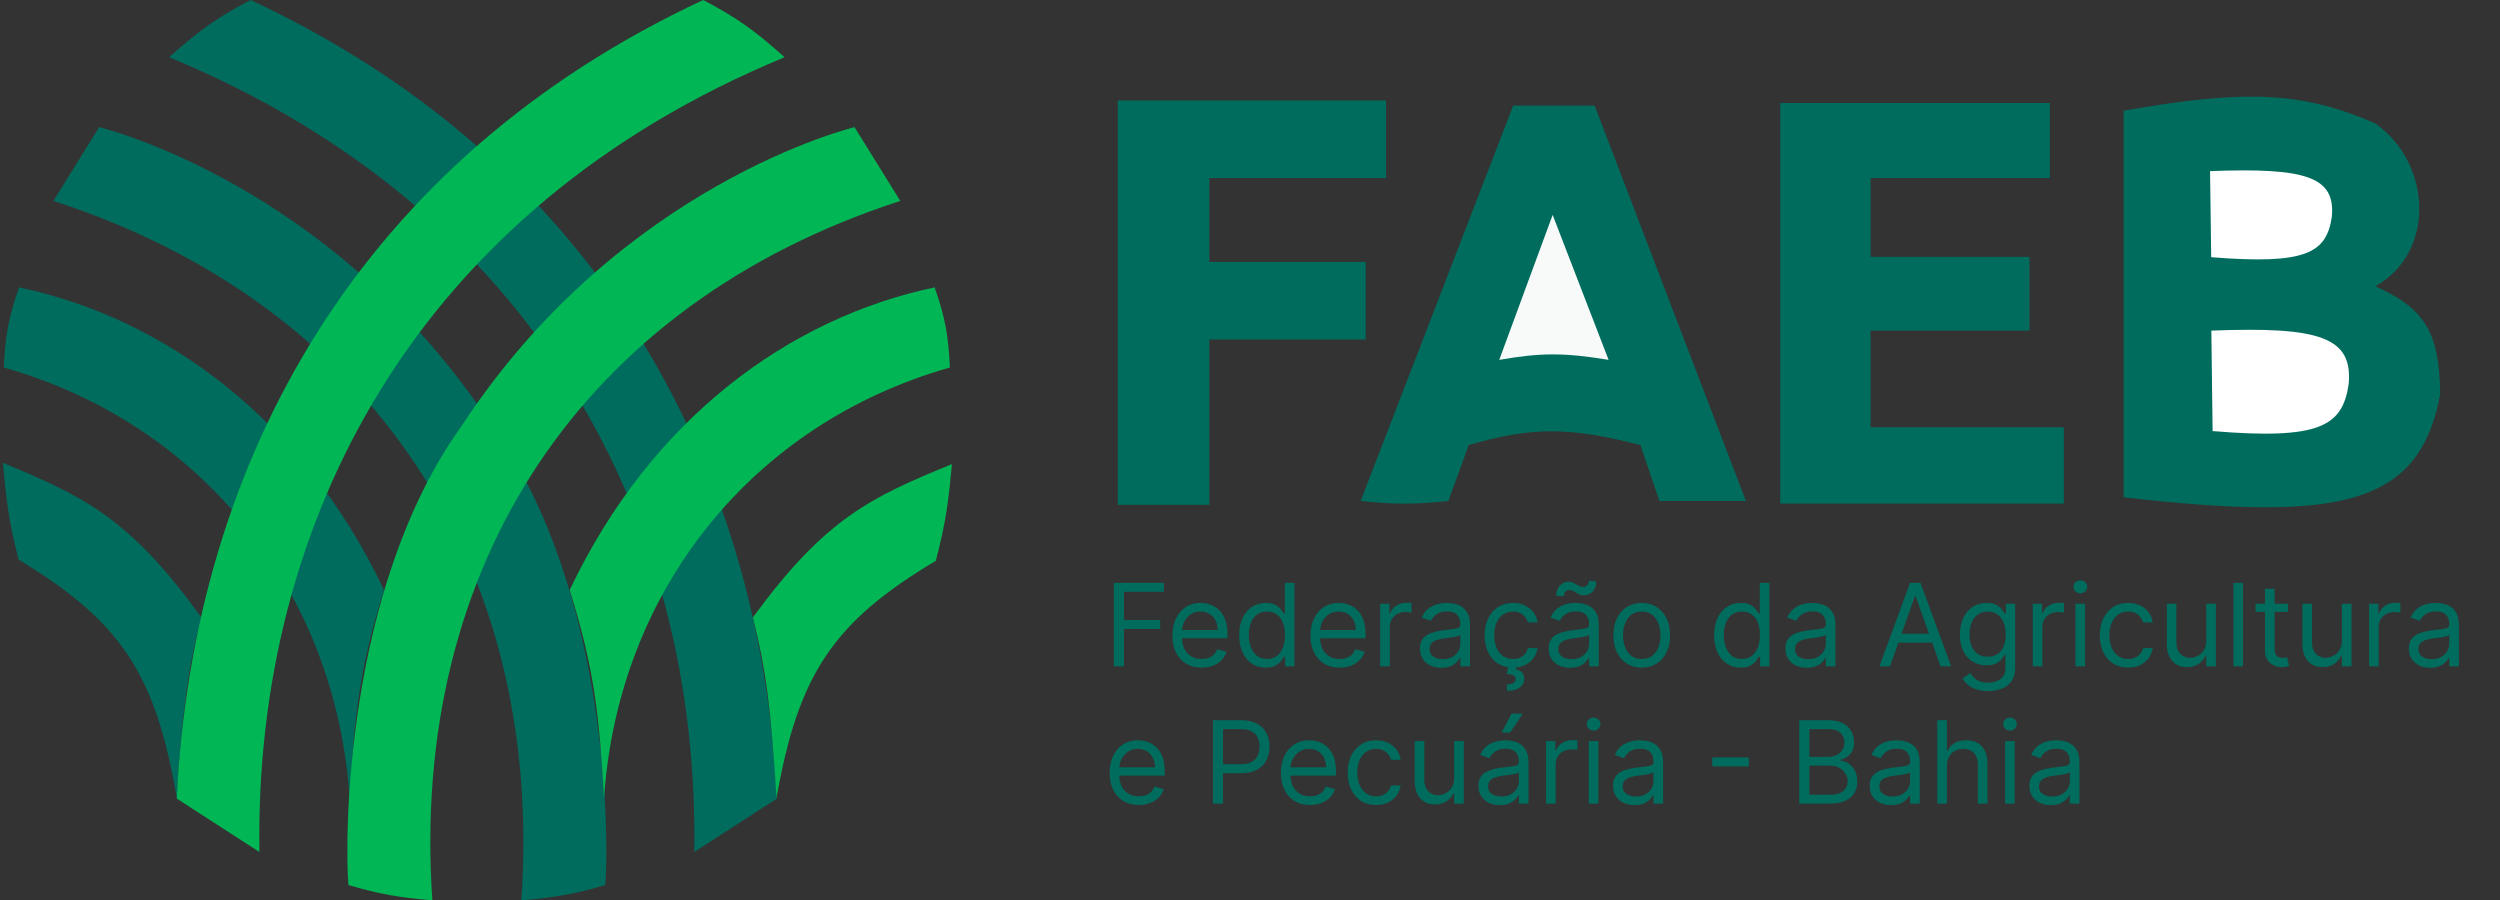 <svg width="983" height="354" viewBox="0 0 983 354" fill="none" xmlns="http://www.w3.org/2000/svg">
<rect x="0" y="0" width="983" height="354" fill="#333333" stroke="none"/>
<path d="M700 198V40.5H806V70H735.5V101H798V130H735.5V168H811.5V198H700Z" fill="#006C5D"/>
<path d="M595 41.5L535 197C548.472 198.389 556.026 198.358 569.5 197L577.5 175C602.327 167.772 617.116 167.816 645 175L652.5 197H686.5L627 41.5H595Z" fill="#006C5D"/>
<path d="M439.5 39.5V198.5H475.5V133.5H537V103H475.5V70H545V39.5H439.5Z" fill="#006C5D"/>
<path d="M835 195.534V43.534C883.235 35.065 905.066 36.001 934 48.534C956.5 64.534 957.5 99.534 934 112.534C952.667 121.148 959.228 129.558 959.5 155.034C951.279 198.717 920.705 205.298 835 195.534Z" fill="#006C5D"/>
<path d="M870 169.5L869.5 130C912.131 128.341 925.167 132.566 923.5 151C921.089 167.486 912.349 173.028 870 169.5Z" fill="white"/>
<path d="M869.443 101.13L869 67.283C906.797 65.862 918.355 69.482 916.877 85.277C914.739 99.404 906.991 104.153 869.443 101.13Z" fill="white"/>
<path d="M632.5 141.5L610.5 84.5L589.5 141.5C605.428 138.726 614.79 138.555 632.5 141.5Z" fill="#F7FAF8"/>
<path d="M437.974 262V229.183H457.651V232.708H441.948V243.797H456.177V247.322H441.948V262H437.974ZM472.457 262.513C470.086 262.513 468.04 261.989 466.32 260.942C464.611 259.885 463.292 258.411 462.362 256.52C461.444 254.618 460.984 252.407 460.984 249.886C460.984 247.365 461.444 245.143 462.362 243.22C463.292 241.286 464.584 239.78 466.24 238.701C467.907 237.612 469.851 237.067 472.073 237.067C473.355 237.067 474.621 237.28 475.87 237.708C477.12 238.135 478.258 238.829 479.284 239.791C480.309 240.742 481.126 242.002 481.735 243.573C482.344 245.143 482.649 247.076 482.649 249.373V250.976H463.676V247.707H478.803C478.803 246.318 478.525 245.079 477.97 243.989C477.425 242.9 476.645 242.04 475.63 241.409C474.626 240.779 473.44 240.464 472.073 240.464C470.567 240.464 469.263 240.838 468.163 241.586C467.073 242.323 466.235 243.284 465.647 244.47C465.06 245.656 464.766 246.927 464.766 248.284V250.463C464.766 252.322 465.086 253.897 465.727 255.19C466.379 256.472 467.282 257.449 468.435 258.122C469.589 258.785 470.93 259.116 472.457 259.116C473.451 259.116 474.348 258.977 475.149 258.699C475.961 258.411 476.661 257.983 477.248 257.417C477.836 256.84 478.29 256.125 478.611 255.27L482.264 256.295C481.879 257.535 481.233 258.624 480.325 259.564C479.417 260.494 478.295 261.22 476.96 261.744C475.625 262.256 474.124 262.513 472.457 262.513ZM497.695 262.513C495.644 262.513 493.833 261.995 492.263 260.958C490.693 259.912 489.464 258.437 488.577 256.536C487.691 254.624 487.247 252.364 487.247 249.758C487.247 247.173 487.691 244.929 488.577 243.028C489.464 241.126 490.698 239.657 492.279 238.621C493.86 237.585 495.687 237.067 497.759 237.067C499.361 237.067 500.627 237.334 501.557 237.868C502.497 238.391 503.213 238.99 503.704 239.663C504.206 240.325 504.596 240.87 504.874 241.297H505.194V229.183H508.976V262H505.322V258.218H504.874C504.596 258.667 504.201 259.233 503.688 259.917C503.175 260.59 502.443 261.193 501.493 261.728C500.542 262.251 499.276 262.513 497.695 262.513ZM498.208 259.116C499.725 259.116 501.007 258.72 502.053 257.93C503.1 257.129 503.896 256.023 504.441 254.613C504.986 253.192 505.258 251.552 505.258 249.694C505.258 247.856 504.991 246.249 504.457 244.87C503.923 243.482 503.132 242.403 502.086 241.634C501.039 240.854 499.746 240.464 498.208 240.464C496.605 240.464 495.27 240.875 494.202 241.698C493.144 242.51 492.348 243.615 491.814 245.015C491.291 246.403 491.029 247.963 491.029 249.694C491.029 251.446 491.296 253.037 491.83 254.469C492.375 255.89 493.176 257.022 494.234 257.866C495.302 258.699 496.627 259.116 498.208 259.116ZM526.746 262.513C524.375 262.513 522.329 261.989 520.609 260.942C518.9 259.885 517.581 258.411 516.651 256.52C515.733 254.618 515.273 252.407 515.273 249.886C515.273 247.365 515.733 245.143 516.651 243.22C517.581 241.286 518.873 239.78 520.529 238.701C522.196 237.612 524.14 237.067 526.362 237.067C527.644 237.067 528.91 237.28 530.159 237.708C531.409 238.135 532.547 238.829 533.572 239.791C534.598 240.742 535.415 242.002 536.024 243.573C536.633 245.143 536.938 247.076 536.938 249.373V250.976H517.965V247.707H533.092C533.092 246.318 532.814 245.079 532.259 243.989C531.714 242.9 530.934 242.04 529.919 241.409C528.915 240.779 527.729 240.464 526.362 240.464C524.855 240.464 523.552 240.838 522.452 241.586C521.362 242.323 520.524 243.284 519.936 244.47C519.349 245.656 519.055 246.927 519.055 248.284V250.463C519.055 252.322 519.375 253.897 520.016 255.19C520.668 256.472 521.571 257.449 522.724 258.122C523.878 258.785 525.219 259.116 526.746 259.116C527.74 259.116 528.637 258.977 529.438 258.699C530.25 258.411 530.95 257.983 531.537 257.417C532.125 256.84 532.579 256.125 532.899 255.27L536.553 256.295C536.168 257.535 535.522 258.624 534.614 259.564C533.706 260.494 532.584 261.22 531.249 261.744C529.914 262.256 528.413 262.513 526.746 262.513ZM542.69 262V237.387H546.344V241.105H546.6C547.049 239.887 547.86 238.899 549.036 238.14C550.211 237.382 551.535 237.003 553.009 237.003C553.287 237.003 553.634 237.008 554.051 237.019C554.468 237.029 554.783 237.045 554.996 237.067V240.913C554.868 240.881 554.574 240.832 554.115 240.768C553.666 240.694 553.191 240.656 552.689 240.656C551.493 240.656 550.424 240.907 549.484 241.409C548.555 241.901 547.818 242.584 547.273 243.46C546.739 244.326 546.472 245.314 546.472 246.425V262H542.69ZM566.722 262.577C565.162 262.577 563.747 262.283 562.476 261.696C561.204 261.097 560.195 260.237 559.447 259.116C558.699 257.983 558.325 256.616 558.325 255.014C558.325 253.603 558.603 252.46 559.159 251.584C559.714 250.698 560.457 250.003 561.386 249.501C562.315 248.999 563.341 248.625 564.463 248.38C565.595 248.123 566.733 247.92 567.876 247.771C569.371 247.578 570.584 247.434 571.513 247.338C572.453 247.231 573.137 247.055 573.564 246.809C574.002 246.564 574.221 246.136 574.221 245.527V245.399C574.221 243.818 573.788 242.59 572.923 241.714C572.069 240.838 570.771 240.4 569.029 240.4C567.224 240.4 565.809 240.795 564.783 241.586C563.758 242.376 563.036 243.22 562.62 244.117L559.03 242.835C559.671 241.34 560.526 240.175 561.594 239.342C562.673 238.498 563.848 237.911 565.12 237.58C566.401 237.238 567.662 237.067 568.901 237.067C569.692 237.067 570.6 237.163 571.625 237.355C572.661 237.537 573.66 237.916 574.622 238.493C575.594 239.07 576.4 239.94 577.041 241.105C577.682 242.269 578.003 243.829 578.003 245.784V262H574.221V258.667H574.029C573.772 259.201 573.345 259.773 572.747 260.382C572.149 260.99 571.353 261.509 570.359 261.936C569.366 262.363 568.153 262.577 566.722 262.577ZM567.299 259.18C568.794 259.18 570.055 258.886 571.08 258.298C572.117 257.711 572.896 256.952 573.42 256.023C573.954 255.094 574.221 254.116 574.221 253.091V249.63C574.061 249.822 573.708 249.998 573.164 250.158C572.629 250.308 572.01 250.441 571.305 250.559C570.61 250.666 569.932 250.762 569.27 250.847C568.618 250.922 568.089 250.986 567.683 251.04C566.701 251.168 565.782 251.376 564.927 251.665C564.083 251.942 563.4 252.364 562.876 252.93C562.363 253.486 562.107 254.244 562.107 255.206C562.107 256.52 562.593 257.513 563.565 258.186C564.548 258.849 565.793 259.18 567.299 259.18ZM594.904 262.513C592.597 262.513 590.61 261.968 588.943 260.878C587.277 259.789 585.995 258.288 585.097 256.376C584.2 254.463 583.751 252.279 583.751 249.822C583.751 247.322 584.211 245.116 585.129 243.204C586.059 241.281 587.351 239.78 589.007 238.701C590.674 237.612 592.618 237.067 594.84 237.067C596.57 237.067 598.13 237.387 599.519 238.028C600.908 238.669 602.045 239.567 602.932 240.72C603.819 241.874 604.369 243.22 604.582 244.758H600.801C600.512 243.637 599.871 242.643 598.878 241.778C597.895 240.902 596.57 240.464 594.904 240.464C593.43 240.464 592.137 240.848 591.026 241.618C589.926 242.376 589.066 243.45 588.446 244.838C587.837 246.216 587.533 247.835 587.533 249.694C587.533 251.595 587.832 253.251 588.43 254.661C589.039 256.071 589.894 257.166 590.994 257.946C592.105 258.726 593.408 259.116 594.904 259.116C595.887 259.116 596.779 258.945 597.58 258.603C598.381 258.261 599.059 257.77 599.615 257.129C600.17 256.488 600.566 255.719 600.801 254.821H604.582C604.369 256.274 603.84 257.583 602.996 258.747C602.163 259.901 601.057 260.82 599.679 261.503C598.312 262.176 596.72 262.513 594.904 262.513ZM593.109 261.872H596.25L595.994 263.154C596.827 263.282 597.591 263.629 598.285 264.195C598.979 264.772 599.327 265.685 599.327 266.935C599.327 268.313 598.755 269.435 597.612 270.3C596.48 271.176 594.808 271.614 592.597 271.614L592.468 269.115C593.462 269.115 594.284 268.954 594.936 268.634C595.598 268.324 595.929 267.801 595.929 267.064C595.929 266.326 595.657 265.824 595.112 265.557C594.567 265.29 593.686 265.109 592.468 265.012L593.109 261.872ZM617.353 262.577C615.794 262.577 614.378 262.283 613.107 261.696C611.836 261.097 610.826 260.237 610.079 259.116C609.331 257.983 608.957 256.616 608.957 255.014C608.957 253.603 609.235 252.46 609.79 251.584C610.346 250.698 611.088 250.003 612.017 249.501C612.947 248.999 613.972 248.625 615.094 248.38C616.226 248.123 617.364 247.92 618.507 247.771C620.003 247.578 621.215 247.434 622.145 247.338C623.085 247.231 623.768 247.055 624.196 246.809C624.634 246.564 624.853 246.136 624.853 245.527V245.399C624.853 243.818 624.42 242.59 623.555 241.714C622.7 240.838 621.402 240.4 619.661 240.4C617.856 240.4 616.44 240.795 615.415 241.586C614.389 242.376 613.668 243.22 613.251 244.117L609.662 242.835C610.303 241.34 611.158 240.175 612.226 239.342C613.305 238.498 614.48 237.911 615.751 237.58C617.033 237.238 618.294 237.067 619.533 237.067C620.323 237.067 621.231 237.163 622.257 237.355C623.293 237.537 624.292 237.916 625.253 238.493C626.225 239.07 627.032 239.94 627.673 241.105C628.314 242.269 628.634 243.829 628.634 245.784V262H624.853V258.667H624.66C624.404 259.201 623.977 259.773 623.378 260.382C622.78 260.99 621.984 261.509 620.991 261.936C619.997 262.363 618.785 262.577 617.353 262.577ZM617.93 259.18C619.426 259.18 620.686 258.886 621.712 258.298C622.748 257.711 623.528 256.952 624.051 256.023C624.586 255.094 624.853 254.116 624.853 253.091V249.63C624.692 249.822 624.34 249.998 623.795 250.158C623.261 250.308 622.641 250.441 621.936 250.559C621.242 250.666 620.564 250.762 619.901 250.847C619.25 250.922 618.721 250.986 618.315 251.04C617.332 251.168 616.413 251.376 615.559 251.665C614.715 251.942 614.031 252.364 613.508 252.93C612.995 253.486 612.739 254.244 612.739 255.206C612.739 256.52 613.225 257.513 614.197 258.186C615.18 258.849 616.424 259.18 617.93 259.18ZM614.854 234.439L611.905 234.311C611.905 232.676 612.37 231.341 613.299 230.305C614.239 229.258 615.399 228.734 616.777 228.734C617.385 228.734 617.925 228.841 618.395 229.055C618.865 229.258 619.314 229.493 619.741 229.76C620.168 230.027 620.606 230.267 621.055 230.481C621.514 230.684 622.032 230.785 622.609 230.785C623.218 230.785 623.731 230.55 624.148 230.08C624.575 229.6 624.789 229.023 624.789 228.35L627.673 228.606C627.673 230.273 627.203 231.597 626.263 232.58C625.333 233.563 624.18 234.054 622.802 234.054C622.064 234.054 621.456 233.953 620.975 233.75C620.494 233.536 620.067 233.296 619.693 233.029C619.319 232.762 618.924 232.527 618.507 232.324C618.091 232.11 617.578 232.003 616.969 232.003C616.36 232.003 615.853 232.244 615.447 232.724C615.051 233.194 614.854 233.766 614.854 234.439ZM645.535 262.513C643.313 262.513 641.364 261.984 639.687 260.926C638.02 259.869 636.717 258.389 635.777 256.488C634.848 254.586 634.383 252.364 634.383 249.822C634.383 247.258 634.848 245.02 635.777 243.108C636.717 241.196 638.02 239.711 639.687 238.653C641.364 237.596 643.313 237.067 645.535 237.067C647.757 237.067 649.702 237.596 651.368 238.653C653.045 239.711 654.349 241.196 655.278 243.108C656.218 245.02 656.688 247.258 656.688 249.822C656.688 252.364 656.218 254.586 655.278 256.488C654.349 258.389 653.045 259.869 651.368 260.926C649.702 261.984 647.757 262.513 645.535 262.513ZM645.535 259.116C647.223 259.116 648.612 258.683 649.702 257.818C650.791 256.952 651.598 255.815 652.121 254.405C652.645 252.995 652.906 251.467 652.906 249.822C652.906 248.177 652.645 246.644 652.121 245.223C651.598 243.802 650.791 242.654 649.702 241.778C648.612 240.902 647.223 240.464 645.535 240.464C643.848 240.464 642.459 240.902 641.369 241.778C640.28 242.654 639.473 243.802 638.95 245.223C638.426 246.644 638.164 248.177 638.164 249.822C638.164 251.467 638.426 252.995 638.95 254.405C639.473 255.815 640.28 256.952 641.369 257.818C642.459 258.683 643.848 259.116 645.535 259.116ZM684.445 262.513C682.394 262.513 680.584 261.995 679.013 260.958C677.443 259.912 676.215 258.437 675.328 256.536C674.441 254.624 673.998 252.364 673.998 249.758C673.998 247.173 674.441 244.929 675.328 243.028C676.215 241.126 677.448 239.657 679.029 238.621C680.61 237.585 682.437 237.067 684.51 237.067C686.112 237.067 687.378 237.334 688.307 237.868C689.247 238.391 689.963 238.99 690.454 239.663C690.957 240.325 691.346 240.87 691.624 241.297H691.945V229.183H695.726V262H692.073V258.218H691.624C691.346 258.667 690.951 259.233 690.438 259.917C689.926 260.59 689.194 261.193 688.243 261.728C687.292 262.251 686.027 262.513 684.445 262.513ZM684.958 259.116C686.475 259.116 687.757 258.72 688.804 257.93C689.851 257.129 690.647 256.023 691.192 254.613C691.736 253.192 692.009 251.552 692.009 249.694C692.009 247.856 691.742 246.249 691.208 244.87C690.673 243.482 689.883 242.403 688.836 241.634C687.789 240.854 686.497 240.464 684.958 240.464C683.356 240.464 682.021 240.875 680.952 241.698C679.895 242.51 679.099 243.615 678.565 245.015C678.041 246.403 677.78 247.963 677.78 249.694C677.78 251.446 678.047 253.037 678.581 254.469C679.126 255.89 679.927 257.022 680.984 257.866C682.053 258.699 683.377 259.116 684.958 259.116ZM710.42 262.577C708.861 262.577 707.445 262.283 706.174 261.696C704.903 261.097 703.893 260.237 703.145 259.116C702.398 257.983 702.024 256.616 702.024 255.014C702.024 253.603 702.301 252.46 702.857 251.584C703.412 250.698 704.155 250.003 705.084 249.501C706.014 248.999 707.039 248.625 708.161 248.38C709.293 248.123 710.431 247.92 711.574 247.771C713.069 247.578 714.282 247.434 715.211 247.338C716.151 247.231 716.835 247.055 717.262 246.809C717.7 246.564 717.919 246.136 717.919 245.527V245.399C717.919 243.818 717.487 242.59 716.621 241.714C715.767 240.838 714.469 240.4 712.728 240.4C710.922 240.4 709.507 240.795 708.481 241.586C707.456 242.376 706.735 243.22 706.318 244.117L702.729 242.835C703.37 241.34 704.224 240.175 705.293 239.342C706.372 238.498 707.547 237.911 708.818 237.58C710.1 237.238 711.36 237.067 712.599 237.067C713.39 237.067 714.298 237.163 715.324 237.355C716.36 237.537 717.359 237.916 718.32 238.493C719.292 239.07 720.099 239.94 720.74 241.105C721.381 242.269 721.701 243.829 721.701 245.784V262H717.919V258.667H717.727C717.471 259.201 717.043 259.773 716.445 260.382C715.847 260.99 715.051 261.509 714.058 261.936C713.064 262.363 711.852 262.577 710.42 262.577ZM710.997 259.18C712.493 259.18 713.753 258.886 714.779 258.298C715.815 257.711 716.595 256.952 717.118 256.023C717.652 255.094 717.919 254.116 717.919 253.091V249.63C717.759 249.822 717.407 249.998 716.862 250.158C716.328 250.308 715.708 250.441 715.003 250.559C714.309 250.666 713.63 250.762 712.968 250.847C712.316 250.922 711.788 250.986 711.382 251.04C710.399 251.168 709.48 251.376 708.626 251.665C707.782 251.942 707.098 252.364 706.574 252.93C706.062 253.486 705.805 254.244 705.805 255.206C705.805 256.52 706.291 257.513 707.264 258.186C708.246 258.849 709.491 259.18 710.997 259.18ZM743.153 262H738.987L751.037 229.183H755.139L767.189 262H763.023L753.216 234.375H752.96L743.153 262ZM744.691 249.181H761.484V252.706H744.691V249.181ZM781.723 271.743C779.896 271.743 778.325 271.508 777.012 271.037C775.698 270.578 774.603 269.969 773.727 269.211C772.861 268.463 772.172 267.662 771.66 266.807L774.672 264.692C775.014 265.141 775.447 265.653 775.97 266.23C776.493 266.818 777.209 267.325 778.117 267.753C779.036 268.191 780.238 268.41 781.723 268.41C783.71 268.41 785.349 267.929 786.642 266.967C787.934 266.006 788.581 264.5 788.581 262.449V257.449H788.26C787.983 257.898 787.587 258.453 787.075 259.116C786.572 259.767 785.846 260.35 784.895 260.862C783.955 261.364 782.684 261.615 781.082 261.615C779.095 261.615 777.311 261.145 775.73 260.205C774.159 259.265 772.915 257.898 771.996 256.103C771.088 254.309 770.634 252.129 770.634 249.565C770.634 247.044 771.077 244.849 771.964 242.98C772.851 241.099 774.084 239.647 775.666 238.621C777.247 237.585 779.073 237.067 781.146 237.067C782.748 237.067 784.019 237.334 784.959 237.868C785.91 238.391 786.637 238.99 787.139 239.663C787.651 240.325 788.047 240.87 788.324 241.297H788.709V237.387H792.362V262.705C792.362 264.82 791.882 266.54 790.92 267.865C789.97 269.2 788.688 270.178 787.075 270.797C785.472 271.427 783.688 271.743 781.723 271.743ZM781.594 258.218C783.111 258.218 784.393 257.871 785.44 257.177C786.487 256.482 787.283 255.484 787.828 254.18C788.372 252.877 788.645 251.317 788.645 249.501C788.645 247.728 788.378 246.163 787.844 244.806C787.31 243.45 786.519 242.387 785.472 241.618C784.425 240.848 783.133 240.464 781.594 240.464C779.992 240.464 778.657 240.87 777.588 241.682C776.531 242.494 775.735 243.583 775.201 244.951C774.677 246.318 774.416 247.835 774.416 249.501C774.416 251.211 774.683 252.722 775.217 254.036C775.762 255.339 776.563 256.365 777.62 257.113C778.689 257.85 780.013 258.218 781.594 258.218ZM799.285 262V237.387H802.938V241.105H803.195C803.643 239.887 804.455 238.899 805.63 238.14C806.805 237.382 808.13 237.003 809.604 237.003C809.882 237.003 810.229 237.008 810.646 237.019C811.062 237.029 811.377 237.045 811.591 237.067V240.913C811.463 240.881 811.169 240.832 810.71 240.768C810.261 240.694 809.786 240.656 809.284 240.656C808.087 240.656 807.019 240.907 806.079 241.409C805.149 241.901 804.412 242.584 803.868 243.46C803.333 244.326 803.066 245.314 803.066 246.425V262H799.285ZM816.074 262V237.387H819.855V262H816.074ZM817.997 233.285C817.26 233.285 816.624 233.034 816.09 232.532C815.566 232.03 815.305 231.426 815.305 230.721C815.305 230.016 815.566 229.413 816.09 228.911C816.624 228.409 817.26 228.158 817.997 228.158C818.734 228.158 819.364 228.409 819.887 228.911C820.422 229.413 820.689 230.016 820.689 230.721C820.689 231.426 820.422 232.03 819.887 232.532C819.364 233.034 818.734 233.285 817.997 233.285ZM836.781 262.513C834.473 262.513 832.486 261.968 830.82 260.878C829.153 259.789 827.871 258.288 826.974 256.376C826.077 254.463 825.628 252.279 825.628 249.822C825.628 247.322 826.087 245.116 827.006 243.204C827.935 241.281 829.228 239.78 830.884 238.701C832.55 237.612 834.495 237.067 836.717 237.067C838.447 237.067 840.007 237.387 841.396 238.028C842.784 238.669 843.922 239.567 844.809 240.72C845.695 241.874 846.245 243.22 846.459 244.758H842.677C842.389 243.637 841.748 242.643 840.755 241.778C839.772 240.902 838.447 240.464 836.781 240.464C835.306 240.464 834.014 240.848 832.903 241.618C831.803 242.376 830.943 243.45 830.323 244.838C829.714 246.216 829.41 247.835 829.41 249.694C829.41 251.595 829.709 253.251 830.307 254.661C830.916 256.071 831.771 257.166 832.871 257.946C833.982 258.726 835.285 259.116 836.781 259.116C837.763 259.116 838.655 258.945 839.457 258.603C840.258 258.261 840.936 257.77 841.492 257.129C842.047 256.488 842.442 255.719 842.677 254.821H846.459C846.245 256.274 845.717 257.583 844.873 258.747C844.039 259.901 842.934 260.82 841.556 261.503C840.188 262.176 838.597 262.513 836.781 262.513ZM867.498 251.937V237.387H871.28V262H867.498V257.834H867.242C866.665 259.084 865.768 260.147 864.55 261.023C863.332 261.888 861.794 262.32 859.935 262.32C858.397 262.32 857.03 261.984 855.833 261.311C854.637 260.627 853.697 259.602 853.013 258.234C852.329 256.856 851.987 255.12 851.987 253.027V237.387H855.769V252.77C855.769 254.565 856.271 255.996 857.275 257.065C858.29 258.133 859.583 258.667 861.153 258.667C862.093 258.667 863.049 258.427 864.021 257.946C865.004 257.465 865.827 256.728 866.489 255.735C867.162 254.741 867.498 253.475 867.498 251.937ZM881.988 229.183V262H878.206V229.183H881.988ZM899.618 237.387V240.592H886.863V237.387H899.618ZM890.581 231.491H894.363V254.949C894.363 256.018 894.517 256.819 894.827 257.353C895.148 257.877 895.554 258.229 896.045 258.411C896.547 258.582 897.076 258.667 897.631 258.667C898.048 258.667 898.39 258.646 898.657 258.603C898.924 258.55 899.138 258.507 899.298 258.475L900.067 261.872C899.811 261.968 899.453 262.064 898.993 262.16C898.534 262.267 897.952 262.32 897.247 262.32C896.179 262.32 895.132 262.091 894.106 261.631C893.091 261.172 892.247 260.472 891.574 259.532C890.912 258.592 890.581 257.406 890.581 255.975V231.491ZM920.818 251.937V237.387H924.6V262H920.818V257.834H920.562C919.985 259.084 919.087 260.147 917.87 261.023C916.652 261.888 915.113 262.32 913.255 262.32C911.716 262.32 910.349 261.984 909.153 261.311C907.956 260.627 907.016 259.602 906.332 258.234C905.649 256.856 905.307 255.12 905.307 253.027V237.387H909.088V252.77C909.088 254.565 909.591 255.996 910.595 257.065C911.61 258.133 912.902 258.667 914.473 258.667C915.413 258.667 916.369 258.427 917.341 257.946C918.324 257.465 919.146 256.728 919.808 255.735C920.481 254.741 920.818 253.475 920.818 251.937ZM931.526 262V237.387H935.179V241.105H935.436C935.884 239.887 936.696 238.899 937.871 238.14C939.046 237.382 940.371 237.003 941.845 237.003C942.123 237.003 942.47 237.008 942.887 237.019C943.304 237.029 943.619 237.045 943.832 237.067V240.913C943.704 240.881 943.41 240.832 942.951 240.768C942.502 240.694 942.027 240.656 941.525 240.656C940.328 240.656 939.26 240.907 938.32 241.409C937.391 241.901 936.654 242.584 936.109 243.46C935.575 244.326 935.308 245.314 935.308 246.425V262H931.526ZM955.558 262.577C953.998 262.577 952.583 262.283 951.311 261.696C950.04 261.097 949.031 260.237 948.283 259.116C947.535 257.983 947.161 256.616 947.161 255.014C947.161 253.603 947.439 252.46 947.995 251.584C948.55 250.698 949.292 250.003 950.222 249.501C951.151 248.999 952.177 248.625 953.298 248.38C954.431 248.123 955.568 247.92 956.712 247.771C958.207 247.578 959.42 247.434 960.349 247.338C961.289 247.231 961.973 247.055 962.4 246.809C962.838 246.564 963.057 246.136 963.057 245.527V245.399C963.057 243.818 962.624 242.59 961.759 241.714C960.904 240.838 959.606 240.4 957.865 240.4C956.06 240.4 954.644 240.795 953.619 241.586C952.593 242.376 951.872 243.22 951.456 244.117L947.866 242.835C948.507 241.34 949.362 240.175 950.43 239.342C951.509 238.498 952.684 237.911 953.955 237.58C955.237 237.238 956.498 237.067 957.737 237.067C958.528 237.067 959.436 237.163 960.461 237.355C961.497 237.537 962.496 237.916 963.458 238.493C964.43 239.07 965.236 239.94 965.877 241.105C966.518 242.269 966.839 243.829 966.839 245.784V262H963.057V258.667H962.865C962.608 259.201 962.181 259.773 961.583 260.382C960.985 260.99 960.189 261.509 959.195 261.936C958.202 262.363 956.989 262.577 955.558 262.577ZM956.135 259.18C957.63 259.18 958.891 258.886 959.916 258.298C960.952 257.711 961.732 256.952 962.256 256.023C962.79 255.094 963.057 254.116 963.057 253.091V249.63C962.897 249.822 962.544 249.998 961.999 250.158C961.465 250.308 960.846 250.441 960.141 250.559C959.446 250.666 958.768 250.762 958.106 250.847C957.454 250.922 956.925 250.986 956.519 251.04C955.536 251.168 954.618 251.376 953.763 251.665C952.919 251.942 952.235 252.364 951.712 252.93C951.199 253.486 950.943 254.244 950.943 255.206C950.943 256.52 951.429 257.513 952.401 258.186C953.384 258.849 954.628 259.18 956.135 259.18Z" fill="#006C5D"/>
<path d="M447.781 316.513C445.409 316.513 443.363 315.989 441.643 314.942C439.934 313.885 438.615 312.411 437.685 310.52C436.767 308.618 436.307 306.407 436.307 303.886C436.307 301.365 436.767 299.143 437.685 297.22C438.615 295.286 439.907 293.78 441.563 292.701C443.23 291.612 445.174 291.067 447.396 291.067C448.678 291.067 449.944 291.28 451.194 291.708C452.444 292.135 453.581 292.829 454.607 293.791C455.632 294.742 456.449 296.002 457.058 297.573C457.667 299.143 457.972 301.076 457.972 303.373V304.976H438.999V301.707H454.126C454.126 300.318 453.848 299.079 453.293 297.989C452.748 296.9 451.968 296.04 450.953 295.409C449.949 294.779 448.763 294.464 447.396 294.464C445.89 294.464 444.586 294.838 443.486 295.586C442.397 296.323 441.558 297.284 440.97 298.47C440.383 299.656 440.089 300.927 440.089 302.284V304.463C440.089 306.322 440.41 307.897 441.051 309.19C441.702 310.472 442.605 311.449 443.759 312.122C444.912 312.785 446.253 313.116 447.781 313.116C448.774 313.116 449.671 312.977 450.473 312.699C451.284 312.411 451.984 311.983 452.572 311.417C453.159 310.84 453.613 310.125 453.934 309.27L457.587 310.295C457.203 311.535 456.556 312.624 455.648 313.564C454.74 314.494 453.619 315.22 452.283 315.744C450.948 316.256 449.447 316.513 447.781 316.513ZM476.928 316V283.183H488.017C490.591 283.183 492.696 283.648 494.33 284.577C495.975 285.496 497.193 286.74 497.983 288.311C498.774 289.881 499.169 291.633 499.169 293.567C499.169 295.5 498.774 297.257 497.983 298.838C497.204 300.419 495.996 301.68 494.362 302.62C492.728 303.549 490.634 304.014 488.081 304.014H480.133V300.489H487.952C489.715 300.489 491.131 300.184 492.199 299.576C493.267 298.967 494.042 298.144 494.522 297.108C495.014 296.061 495.259 294.881 495.259 293.567C495.259 292.253 495.014 291.078 494.522 290.041C494.042 289.005 493.262 288.193 492.183 287.606C491.104 287.007 489.672 286.708 487.888 286.708H480.902V316H476.928ZM515.113 316.513C512.741 316.513 510.696 315.989 508.976 314.942C507.267 313.885 505.947 312.411 505.018 310.52C504.099 308.618 503.64 306.407 503.64 303.886C503.64 301.365 504.099 299.143 505.018 297.22C505.947 295.286 507.24 293.78 508.896 292.701C510.562 291.612 512.506 291.067 514.728 291.067C516.01 291.067 517.276 291.28 518.526 291.708C519.776 292.135 520.914 292.829 521.939 293.791C522.965 294.742 523.782 296.002 524.391 297.573C525 299.143 525.304 301.076 525.304 303.373V304.976H506.332V301.707H521.458C521.458 300.318 521.181 299.079 520.625 297.989C520.08 296.9 519.301 296.04 518.286 295.409C517.282 294.779 516.096 294.464 514.728 294.464C513.222 294.464 511.919 294.838 510.819 295.586C509.729 296.323 508.89 297.284 508.303 298.47C507.715 299.656 507.421 300.927 507.421 302.284V304.463C507.421 306.322 507.742 307.897 508.383 309.19C509.035 310.472 509.937 311.449 511.091 312.122C512.245 312.785 513.585 313.116 515.113 313.116C516.106 313.116 517.004 312.977 517.805 312.699C518.617 312.411 519.317 311.983 519.904 311.417C520.492 310.84 520.946 310.125 521.266 309.27L524.92 310.295C524.535 311.535 523.889 312.624 522.981 313.564C522.073 314.494 520.951 315.22 519.616 315.744C518.28 316.256 516.779 316.513 515.113 316.513ZM541.056 316.513C538.748 316.513 536.761 315.968 535.095 314.878C533.428 313.789 532.146 312.288 531.249 310.376C530.352 308.463 529.903 306.279 529.903 303.822C529.903 301.322 530.362 299.116 531.281 297.204C532.21 295.281 533.503 293.78 535.159 292.701C536.825 291.612 538.77 291.067 540.992 291.067C542.722 291.067 544.282 291.387 545.671 292.028C547.059 292.669 548.197 293.567 549.084 294.72C549.97 295.874 550.52 297.22 550.734 298.758H546.952C546.664 297.637 546.023 296.643 545.03 295.778C544.047 294.902 542.722 294.464 541.056 294.464C539.581 294.464 538.289 294.848 537.178 295.618C536.078 296.376 535.218 297.45 534.598 298.838C533.989 300.216 533.685 301.835 533.685 303.694C533.685 305.595 533.984 307.251 534.582 308.661C535.191 310.071 536.046 311.166 537.146 311.946C538.257 312.726 539.56 313.116 541.056 313.116C542.038 313.116 542.93 312.945 543.732 312.603C544.533 312.261 545.211 311.77 545.767 311.129C546.322 310.488 546.717 309.719 546.952 308.821H550.734C550.52 310.274 549.992 311.583 549.148 312.747C548.314 313.901 547.209 314.82 545.831 315.503C544.463 316.176 542.872 316.513 541.056 316.513ZM571.773 305.937V291.387H575.555V316H571.773V311.834H571.517C570.94 313.084 570.043 314.147 568.825 315.023C567.607 315.888 566.069 316.32 564.21 316.32C562.672 316.32 561.305 315.984 560.108 315.311C558.912 314.627 557.972 313.602 557.288 312.234C556.604 310.856 556.262 309.12 556.262 307.027V291.387H560.044V306.77C560.044 308.565 560.546 309.996 561.55 311.065C562.565 312.133 563.858 312.667 565.428 312.667C566.368 312.667 567.324 312.427 568.296 311.946C569.279 311.465 570.102 310.728 570.764 309.735C571.437 308.741 571.773 307.475 571.773 305.937ZM589.724 316.577C588.165 316.577 586.749 316.283 585.478 315.696C584.207 315.097 583.197 314.237 582.449 313.116C581.702 311.983 581.328 310.616 581.328 309.014C581.328 307.603 581.605 306.46 582.161 305.584C582.716 304.698 583.459 304.003 584.388 303.501C585.318 302.999 586.343 302.625 587.465 302.38C588.597 302.123 589.735 301.92 590.878 301.771C592.374 301.578 593.586 301.434 594.515 301.338C595.455 301.231 596.139 301.055 596.566 300.809C597.004 300.564 597.223 300.136 597.223 299.527V299.399C597.223 297.818 596.791 296.59 595.925 295.714C595.071 294.838 593.773 294.4 592.032 294.4C590.226 294.4 588.811 294.795 587.785 295.586C586.76 296.376 586.039 297.22 585.622 298.117L582.033 296.835C582.674 295.34 583.528 294.175 584.597 293.342C585.676 292.498 586.851 291.911 588.122 291.58C589.404 291.238 590.664 291.067 591.903 291.067C592.694 291.067 593.602 291.163 594.628 291.355C595.664 291.537 596.663 291.916 597.624 292.493C598.596 293.07 599.403 293.94 600.044 295.105C600.685 296.269 601.005 297.829 601.005 299.784V316H597.223V312.667H597.031C596.775 313.201 596.347 313.773 595.749 314.382C595.151 314.99 594.355 315.509 593.362 315.936C592.368 316.363 591.156 316.577 589.724 316.577ZM590.301 313.18C591.797 313.18 593.057 312.886 594.083 312.298C595.119 311.711 595.899 310.952 596.422 310.023C596.956 309.094 597.223 308.116 597.223 307.091V303.63C597.063 303.822 596.711 303.998 596.166 304.158C595.632 304.308 595.012 304.441 594.307 304.559C593.613 304.666 592.934 304.762 592.272 304.847C591.62 304.922 591.092 304.986 590.686 305.04C589.703 305.168 588.784 305.376 587.93 305.665C587.086 305.942 586.402 306.364 585.878 306.93C585.366 307.486 585.109 308.244 585.109 309.206C585.109 310.52 585.595 311.513 586.568 312.186C587.55 312.849 588.795 313.18 590.301 313.18ZM590.429 288.054L594.339 280.619H598.762L593.762 288.054H590.429ZM607.907 316V291.387H611.561V295.105H611.817C612.266 293.887 613.078 292.899 614.253 292.14C615.428 291.382 616.753 291.003 618.227 291.003C618.504 291.003 618.852 291.008 619.268 291.019C619.685 291.029 620 291.045 620.214 291.067V294.913C620.086 294.881 619.792 294.832 619.332 294.768C618.884 294.694 618.408 294.656 617.906 294.656C616.71 294.656 615.642 294.907 614.701 295.409C613.772 295.901 613.035 296.584 612.49 297.46C611.956 298.326 611.689 299.314 611.689 300.425V316H607.907ZM624.696 316V291.387H628.478V316H624.696ZM626.619 287.285C625.882 287.285 625.247 287.034 624.712 286.532C624.189 286.03 623.927 285.426 623.927 284.721C623.927 284.016 624.189 283.413 624.712 282.911C625.247 282.409 625.882 282.158 626.619 282.158C627.356 282.158 627.987 282.409 628.51 282.911C629.044 283.413 629.311 284.016 629.311 284.721C629.311 285.426 629.044 286.03 628.51 286.532C627.987 287.034 627.356 287.285 626.619 287.285ZM642.647 316.577C641.087 316.577 639.672 316.283 638.401 315.696C637.13 315.097 636.12 314.237 635.372 313.116C634.625 311.983 634.251 310.616 634.251 309.014C634.251 307.603 634.528 306.46 635.084 305.584C635.639 304.698 636.382 304.003 637.311 303.501C638.241 302.999 639.266 302.625 640.388 302.38C641.52 302.123 642.658 301.92 643.801 301.771C645.296 301.578 646.509 301.434 647.438 301.338C648.378 301.231 649.062 301.055 649.489 300.809C649.927 300.564 650.146 300.136 650.146 299.527V299.399C650.146 297.818 649.714 296.59 648.848 295.714C647.994 294.838 646.696 294.4 644.955 294.4C643.149 294.4 641.734 294.795 640.708 295.586C639.683 296.376 638.962 297.22 638.545 298.117L634.956 296.835C635.597 295.34 636.451 294.175 637.52 293.342C638.598 292.498 639.774 291.911 641.045 291.58C642.327 291.238 643.587 291.067 644.826 291.067C645.617 291.067 646.525 291.163 647.55 291.355C648.587 291.537 649.586 291.916 650.547 292.493C651.519 293.07 652.326 293.94 652.967 295.105C653.607 296.269 653.928 297.829 653.928 299.784V316H650.146V312.667H649.954C649.698 313.201 649.27 313.773 648.672 314.382C648.074 314.99 647.278 315.509 646.285 315.936C645.291 316.363 644.079 316.577 642.647 316.577ZM643.224 313.18C644.72 313.18 645.98 312.886 647.006 312.298C648.042 311.711 648.822 310.952 649.345 310.023C649.879 309.094 650.146 308.116 650.146 307.091V303.63C649.986 303.822 649.634 303.998 649.089 304.158C648.555 304.308 647.935 304.441 647.23 304.559C646.536 304.666 645.857 304.762 645.195 304.847C644.543 304.922 644.015 304.986 643.609 305.04C642.626 305.168 641.707 305.376 640.852 305.665C640.009 305.942 639.325 306.364 638.801 306.93C638.289 307.486 638.032 308.244 638.032 309.206C638.032 310.52 638.518 311.513 639.49 312.186C640.473 312.849 641.718 313.18 643.224 313.18ZM687.622 297.829V301.354H673.265V297.829H687.622ZM707.48 316V283.183H718.953C721.239 283.183 723.124 283.578 724.609 284.369C726.094 285.149 727.2 286.201 727.926 287.526C728.653 288.839 729.016 290.298 729.016 291.9C729.016 293.31 728.765 294.475 728.263 295.393C727.771 296.312 727.12 297.038 726.308 297.573C725.507 298.107 724.636 298.502 723.696 298.758V299.079C724.7 299.143 725.71 299.495 726.725 300.136C727.739 300.777 728.589 301.696 729.272 302.892C729.956 304.089 730.298 305.552 730.298 307.283C730.298 308.928 729.924 310.408 729.176 311.722C728.428 313.036 727.248 314.077 725.635 314.846C724.022 315.615 721.923 316 719.337 316H707.48ZM711.454 312.475H719.337C721.933 312.475 723.776 311.973 724.866 310.968C725.966 309.954 726.516 308.725 726.516 307.283C726.516 306.172 726.233 305.146 725.667 304.206C725.101 303.256 724.294 302.497 723.247 301.931C722.2 301.354 720.961 301.066 719.53 301.066H711.454V312.475ZM711.454 297.605H718.825C720.021 297.605 721.1 297.37 722.062 296.9C723.034 296.429 723.803 295.767 724.369 294.913C724.946 294.058 725.234 293.054 725.234 291.9C725.234 290.458 724.732 289.235 723.728 288.231C722.724 287.216 721.132 286.708 718.953 286.708H711.454V297.605ZM743.558 316.577C741.998 316.577 740.583 316.283 739.311 315.696C738.04 315.097 737.031 314.237 736.283 313.116C735.535 311.983 735.161 310.616 735.161 309.014C735.161 307.603 735.439 306.46 735.994 305.584C736.55 304.698 737.292 304.003 738.222 303.501C739.151 302.999 740.177 302.625 741.298 302.38C742.431 302.123 743.568 301.92 744.711 301.771C746.207 301.578 747.419 301.434 748.349 301.338C749.289 301.231 749.973 301.055 750.4 300.809C750.838 300.564 751.057 300.136 751.057 299.527V299.399C751.057 297.818 750.624 296.59 749.759 295.714C748.904 294.838 747.606 294.4 745.865 294.4C744.06 294.4 742.644 294.795 741.619 295.586C740.593 296.376 739.872 297.22 739.456 298.117L735.866 296.835C736.507 295.34 737.362 294.175 738.43 293.342C739.509 292.498 740.684 291.911 741.955 291.58C743.237 291.238 744.498 291.067 745.737 291.067C746.527 291.067 747.435 291.163 748.461 291.355C749.497 291.537 750.496 291.916 751.457 292.493C752.43 293.07 753.236 293.94 753.877 295.105C754.518 296.269 754.838 297.829 754.838 299.784V316H751.057V312.667H750.865C750.608 313.201 750.181 313.773 749.583 314.382C748.984 314.99 748.189 315.509 747.195 315.936C746.202 316.363 744.989 316.577 743.558 316.577ZM744.134 313.18C745.63 313.18 746.891 312.886 747.916 312.298C748.952 311.711 749.732 310.952 750.256 310.023C750.79 309.094 751.057 308.116 751.057 307.091V303.63C750.897 303.822 750.544 303.998 749.999 304.158C749.465 304.308 748.846 304.441 748.14 304.559C747.446 304.666 746.768 304.762 746.105 304.847C745.454 304.922 744.925 304.986 744.519 305.04C743.536 305.168 742.618 305.376 741.763 305.665C740.919 305.942 740.235 306.364 739.712 306.93C739.199 307.486 738.943 308.244 738.943 309.206C738.943 310.52 739.429 311.513 740.401 312.186C741.384 312.849 742.628 313.18 744.134 313.18ZM765.522 301.194V316H761.741V283.183H765.522V295.233H765.843C766.42 293.962 767.285 292.952 768.439 292.205C769.603 291.446 771.152 291.067 773.086 291.067C774.763 291.067 776.232 291.403 777.492 292.076C778.753 292.739 779.73 293.759 780.425 295.137C781.13 296.504 781.482 298.246 781.482 300.361V316H777.701V300.617C777.701 298.662 777.193 297.151 776.178 296.082C775.174 295.003 773.78 294.464 771.996 294.464C770.757 294.464 769.646 294.726 768.663 295.249C767.691 295.773 766.922 296.536 766.356 297.54C765.8 298.545 765.522 299.762 765.522 301.194ZM788.4 316V291.387H792.182V316H788.4ZM790.323 287.285C789.586 287.285 788.951 287.034 788.417 286.532C787.893 286.03 787.631 285.426 787.631 284.721C787.631 284.016 787.893 283.413 788.417 282.911C788.951 282.409 789.586 282.158 790.323 282.158C791.06 282.158 791.691 282.409 792.214 282.911C792.748 283.413 793.015 284.016 793.015 284.721C793.015 285.426 792.748 286.03 792.214 286.532C791.691 287.034 791.06 287.285 790.323 287.285ZM806.351 316.577C804.792 316.577 803.376 316.283 802.105 315.696C800.834 315.097 799.824 314.237 799.076 313.116C798.329 311.983 797.955 310.616 797.955 309.014C797.955 307.603 798.232 306.46 798.788 305.584C799.343 304.698 800.086 304.003 801.015 303.501C801.945 302.999 802.97 302.625 804.092 302.38C805.224 302.123 806.362 301.92 807.505 301.771C809.001 301.578 810.213 301.434 811.142 301.338C812.082 301.231 812.766 301.055 813.193 300.809C813.631 300.564 813.85 300.136 813.85 299.527V299.399C813.85 297.818 813.418 296.59 812.553 295.714C811.698 294.838 810.4 294.4 808.659 294.4C806.853 294.4 805.438 294.795 804.412 295.586C803.387 296.376 802.666 297.22 802.249 298.117L798.66 296.835C799.301 295.34 800.155 294.175 801.224 293.342C802.303 292.498 803.478 291.911 804.749 291.58C806.031 291.238 807.291 291.067 808.531 291.067C809.321 291.067 810.229 291.163 811.255 291.355C812.291 291.537 813.29 291.916 814.251 292.493C815.223 293.07 816.03 293.94 816.671 295.105C817.312 296.269 817.632 297.829 817.632 299.784V316H813.85V312.667H813.658C813.402 313.201 812.974 313.773 812.376 314.382C811.778 314.99 810.982 315.509 809.989 315.936C808.995 316.363 807.783 316.577 806.351 316.577ZM806.928 313.18C808.424 313.18 809.684 312.886 810.71 312.298C811.746 311.711 812.526 310.952 813.049 310.023C813.583 309.094 813.85 308.116 813.85 307.091V303.63C813.69 303.822 813.338 303.998 812.793 304.158C812.259 304.308 811.639 304.441 810.934 304.559C810.24 304.666 809.561 304.762 808.899 304.847C808.247 304.922 807.719 304.986 807.313 305.04C806.33 305.168 805.411 305.376 804.557 305.665C803.713 305.942 803.029 306.364 802.506 306.93C801.993 307.486 801.736 308.244 801.736 309.206C801.736 310.52 802.222 311.513 803.195 312.186C804.177 312.849 805.422 313.18 806.928 313.18Z" fill="#006C5D"/>
<path d="M7.5 113C3.356 124.859 2.111 131.773 1.5 144.5C79 166.5 132 232 137.5 314C139.356 280.925 141.401 262.69 151 232C119 164.5 64.5 125 7.5 113Z" fill="#006C5D"/>
<path d="M1.158 182C2.449 196.541 3.37 204.75 7.322 220.056C47.594 244.383 61.113 264.907 69.497 313.609C71.811 278.091 73.967 262.834 79.125 242.692C50.777 203.502 33.025 195.239 1.158 182Z" fill="#006C5D"/>
<path d="M21 79C146 119.5 214 222.5 205 354C218.706 352.839 225.945 351.515 238 348C239.5 330.5 239.5 231.5 193.5 167.5C131 72 39 50 39 50L21 79Z" fill="#006C5D"/>
<path d="M305.5 314L273 335C275 205 211.5 82.5 66.5 22.5C78.582 11.671 85.605 6.816 98.5 0C232.5 62.5 299 179.5 305.5 314Z" fill="#006C5D"/>
<path d="M354 79C229 119.5 161 222.5 170 354C156.294 352.839 149.055 351.515 137 348C135.5 330.5 135.5 231.5 181.5 167.5C244 72 336 50 336 50L354 79Z" fill="#01B655"/>
<path d="M69.5 314L102 335C100 205 163.5 82.5 308.5 22.5C296.418 11.671 289.395 6.816 276.5 0C142.5 62.5 76 179.5 69.5 314Z" fill="#01B655"/>
<path d="M367.5 113C371.644 124.859 372.889 131.773 373.5 144.5C296 166.5 243 232 237.5 314C235.644 280.925 233.599 262.69 224 232C256 164.5 310.5 125 367.5 113Z" fill="#01B655"/>
<path d="M374.307 182.479C372.944 197.013 371.983 205.217 367.955 220.504C327.562 244.63 313.942 265.088 305.316 313.748C303.179 278.219 301.098 262.95 296.041 242.783C324.582 203.734 342.375 195.56 374.307 182.479Z" fill="#01B655"/>
</svg>
